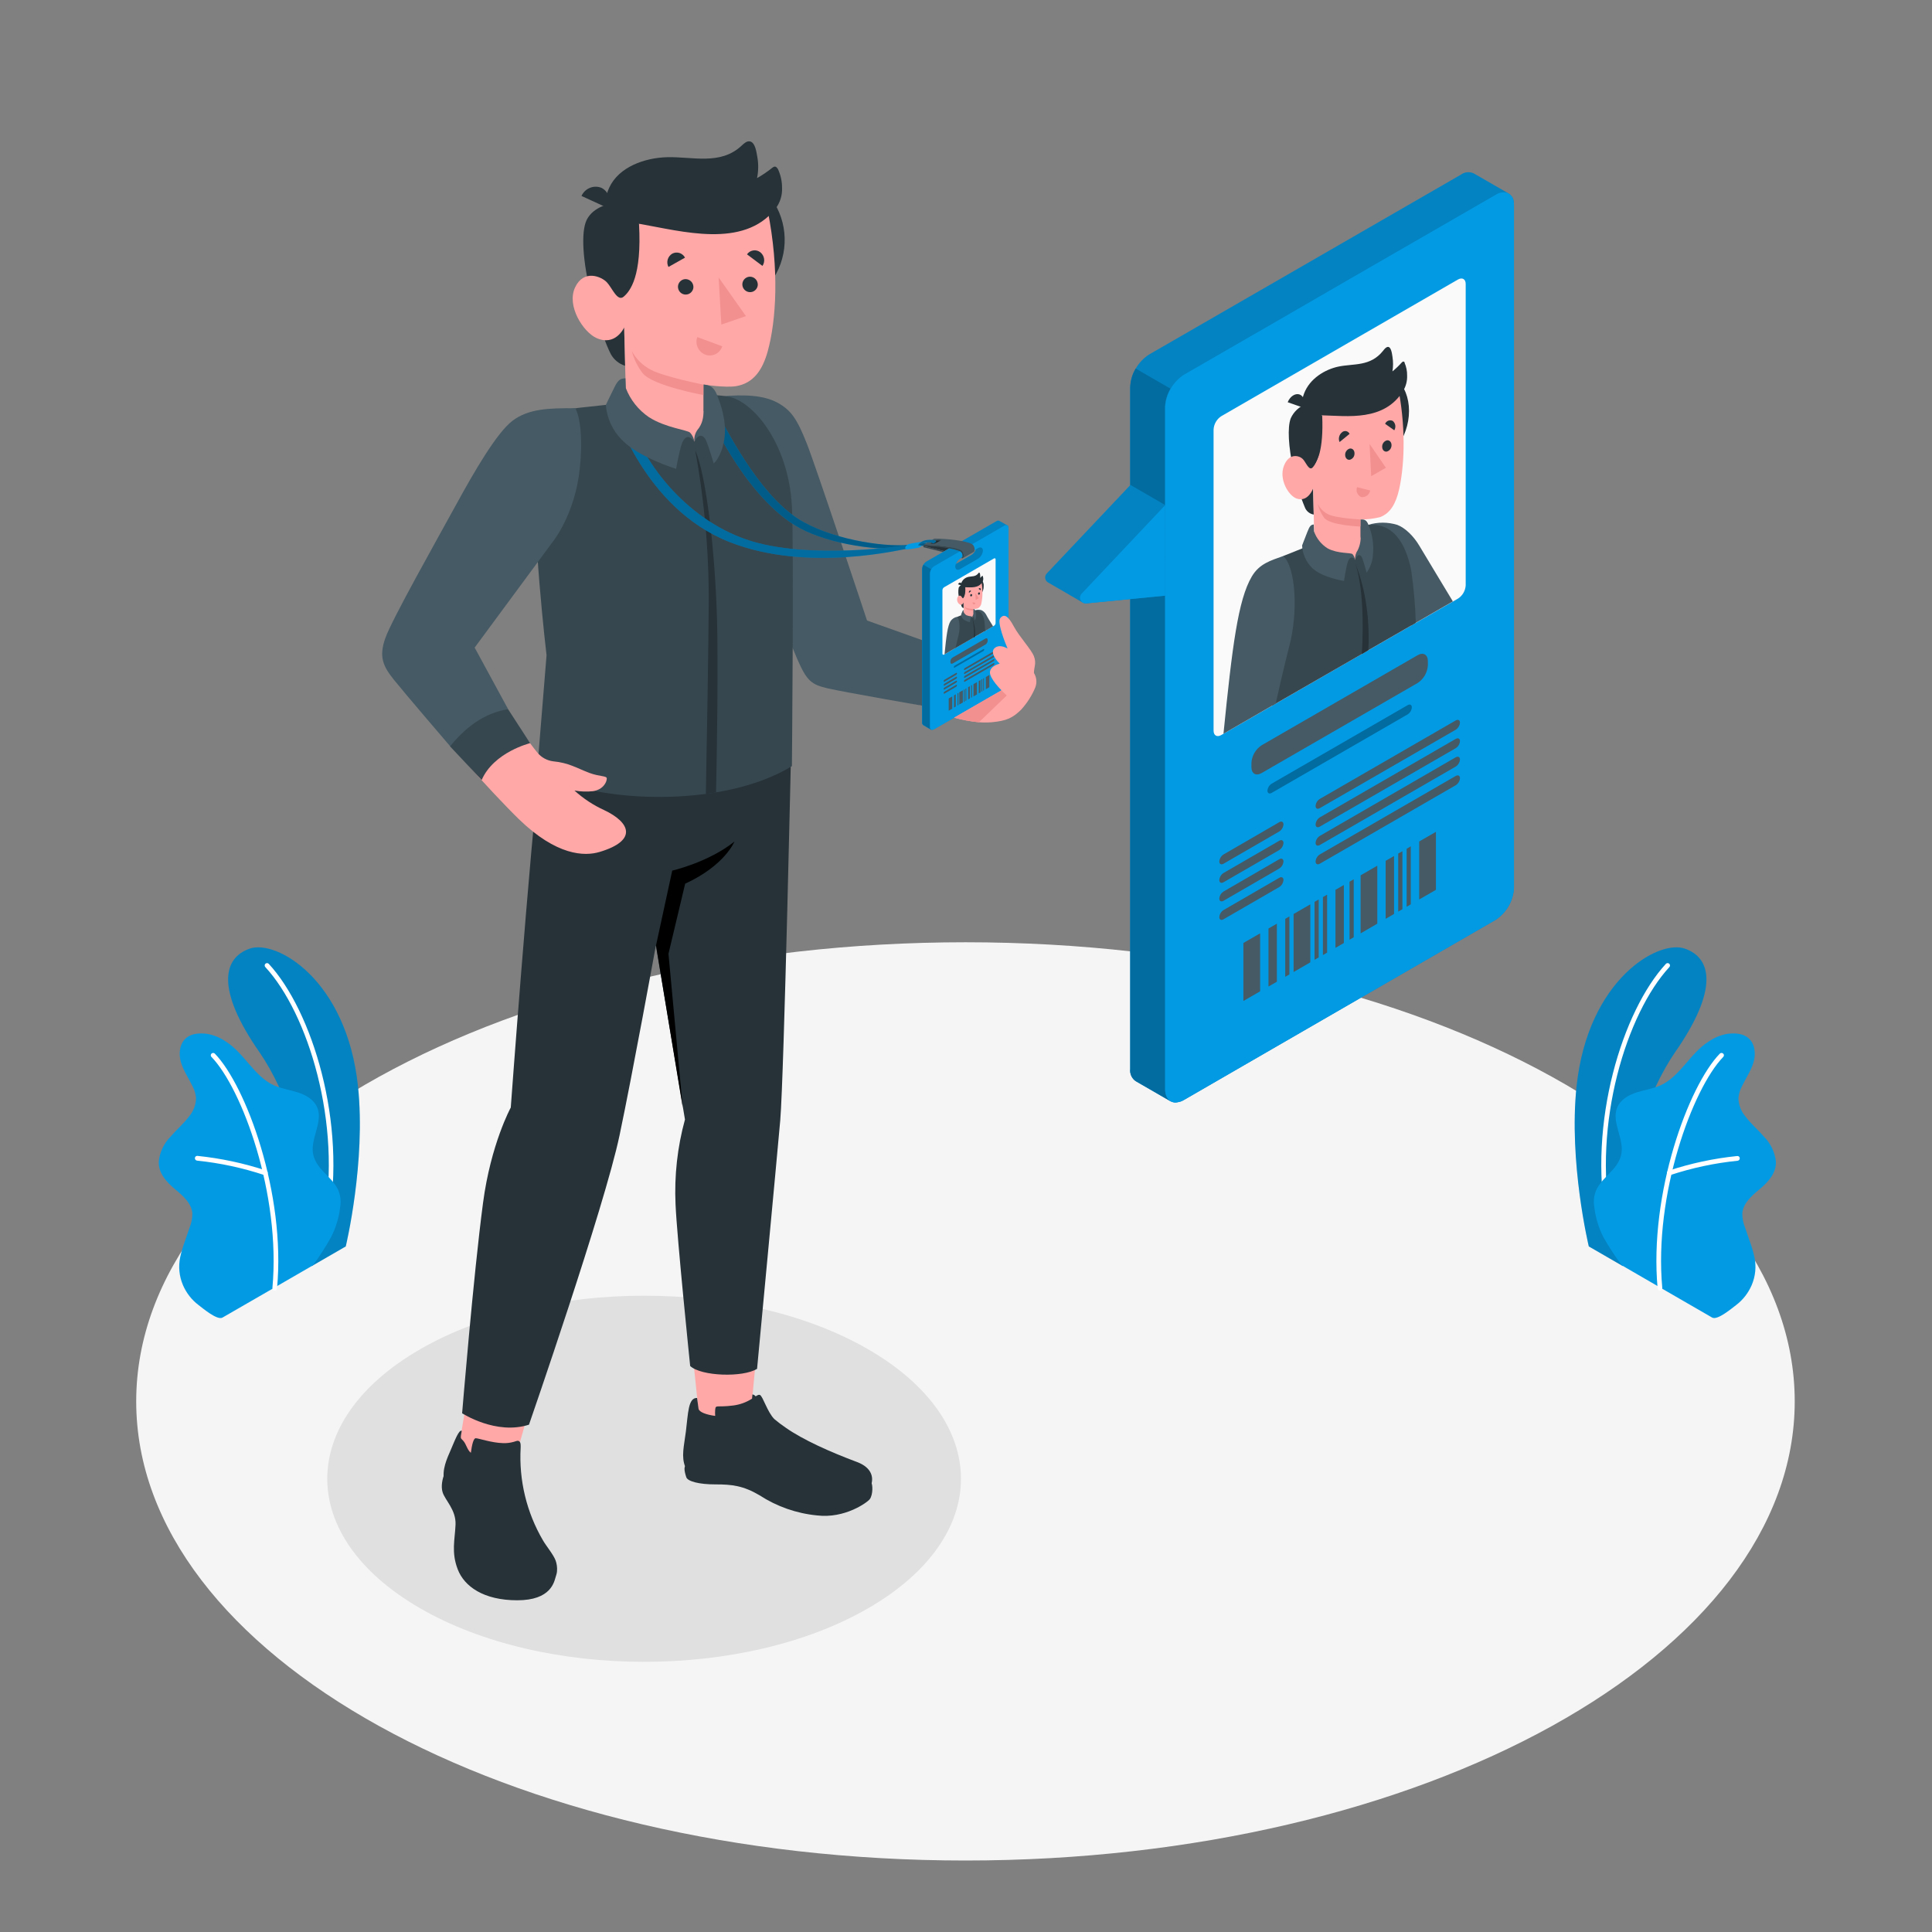 <svg width="56" height="56" viewBox="0 0 56 56" fill="none" xmlns="http://www.w3.org/2000/svg">
<rect x="0" y="0" width="56" height="56" fill="#808080" stroke="none"/>
<path d="M27.985 53.928C41.26 53.928 52.021 47.97 52.021 40.62C52.021 33.271 41.26 27.312 27.985 27.312C14.71 27.312 3.948 33.271 3.948 40.62C3.948 47.97 14.71 53.928 27.985 53.928Z" fill="#F5F5F5"/>
<path d="M12.174 39.111C8.59 41.183 8.59 44.542 12.174 46.615C15.758 48.688 21.582 48.687 25.166 46.615C28.75 44.543 28.75 41.185 25.166 39.111C21.582 37.037 15.762 37.04 12.174 39.111Z" fill="#E0E0E0"/>
<path d="M47.039 36.699L46.052 36.128C46.052 36.128 45.464 33.684 45.698 31.485C46.027 28.393 48.063 27.229 48.834 27.496C49.604 27.762 49.832 28.663 48.55 30.504C47.802 31.591 46.874 33.854 47.039 36.699Z" fill="#039AE4"/>
<g opacity="0.15">
<path d="M47.039 36.699L46.052 36.128C46.052 36.128 45.464 33.684 45.698 31.485C46.027 28.393 48.063 27.229 48.834 27.496C49.604 27.762 49.832 28.663 48.55 30.504C47.802 31.591 46.874 33.854 47.039 36.699Z" fill="black"/>
</g>
<path d="M46.634 35.505H46.643C46.652 35.503 46.66 35.499 46.668 35.495C46.675 35.49 46.682 35.483 46.687 35.476C46.692 35.469 46.696 35.46 46.698 35.452C46.7 35.443 46.7 35.434 46.698 35.425C46.156 32.572 47.153 29.368 48.386 28.033C48.399 28.02 48.406 28.003 48.406 27.984C48.406 27.966 48.399 27.948 48.386 27.936C48.373 27.923 48.355 27.916 48.337 27.916C48.319 27.916 48.302 27.923 48.288 27.936C47.033 29.294 46.017 32.551 46.567 35.44C46.568 35.457 46.575 35.474 46.587 35.486C46.6 35.498 46.617 35.505 46.634 35.505Z" fill="white"/>
<path d="M49.632 38.193C49.788 38.272 50.203 37.917 50.319 37.831C50.517 37.681 50.673 37.482 50.772 37.254C50.884 36.995 50.912 36.707 50.852 36.432C50.82 36.286 50.779 36.144 50.727 36.004L50.585 35.59C50.529 35.456 50.501 35.313 50.502 35.169C50.525 34.878 50.77 34.664 50.993 34.478C51.24 34.274 51.495 34.007 51.475 33.66C51.443 33.392 51.323 33.143 51.134 32.951C50.958 32.749 50.752 32.573 50.591 32.359C50.465 32.211 50.394 32.025 50.389 31.831C50.4 31.711 50.434 31.595 50.49 31.488C50.602 31.256 50.752 31.04 50.826 30.795C50.9 30.55 50.871 30.248 50.674 30.085C50.511 29.949 50.279 29.941 50.07 29.966C49.874 30 49.688 30.077 49.526 30.19C48.99 30.526 48.71 31.19 48.138 31.456C47.914 31.558 47.672 31.59 47.44 31.664C47.208 31.738 46.977 31.869 46.88 32.092C46.688 32.531 47.112 33.038 46.984 33.5C46.872 33.908 46.488 34.081 46.288 34.455C46.206 34.619 46.179 34.805 46.212 34.986C46.247 35.292 46.337 35.59 46.478 35.864C46.638 36.145 46.814 36.416 47.007 36.675C47.007 36.675 49.608 38.182 49.632 38.193Z" fill="#039AE4"/>
<path d="M48.119 37.407C48.128 37.407 48.137 37.404 48.145 37.4C48.153 37.396 48.16 37.39 48.166 37.383C48.172 37.377 48.176 37.369 48.179 37.36C48.181 37.351 48.182 37.342 48.182 37.333C47.932 34.621 49.061 31.555 49.948 30.636C49.954 30.63 49.959 30.622 49.963 30.614C49.967 30.605 49.968 30.597 49.968 30.588C49.968 30.579 49.967 30.57 49.963 30.561C49.959 30.553 49.954 30.546 49.948 30.54C49.935 30.527 49.917 30.52 49.899 30.52C49.881 30.52 49.864 30.527 49.85 30.54C48.943 31.471 47.794 34.593 48.047 37.343C48.048 37.361 48.057 37.378 48.07 37.39C48.084 37.402 48.101 37.408 48.119 37.407Z" fill="white"/>
<path d="M48.389 34.062C48.395 34.063 48.402 34.063 48.409 34.062C49.044 33.852 49.7 33.712 50.365 33.645C50.383 33.643 50.4 33.634 50.412 33.62C50.423 33.606 50.429 33.588 50.427 33.57C50.427 33.561 50.424 33.552 50.42 33.544C50.416 33.536 50.41 33.529 50.404 33.523C50.397 33.517 50.389 33.513 50.38 33.511C50.371 33.508 50.362 33.507 50.353 33.508C49.676 33.577 49.008 33.72 48.362 33.934C48.353 33.937 48.346 33.942 48.339 33.948C48.332 33.954 48.327 33.961 48.323 33.969C48.319 33.977 48.317 33.986 48.316 33.995C48.316 34.004 48.317 34.013 48.32 34.021C48.326 34.034 48.336 34.045 48.348 34.052C48.36 34.059 48.375 34.063 48.389 34.062Z" fill="white"/>
<path d="M9.034 36.699L10.022 36.128C10.022 36.128 10.61 33.684 10.376 31.485C10.047 28.393 8.011 27.229 7.24 27.496C6.47 27.762 6.242 28.663 7.524 30.504C8.275 31.591 9.204 33.854 9.034 36.699Z" fill="#039AE4"/>
<g opacity="0.15">
<path d="M9.034 36.699L10.022 36.128C10.022 36.128 10.61 33.684 10.376 31.485C10.047 28.393 8.011 27.229 7.24 27.496C6.47 27.762 6.242 28.663 7.524 30.504C8.275 31.591 9.204 33.854 9.034 36.699Z" fill="black"/>
</g>
<path d="M9.444 35.505H9.435C9.426 35.503 9.417 35.499 9.41 35.495C9.402 35.49 9.396 35.483 9.391 35.476C9.386 35.469 9.382 35.46 9.38 35.452C9.378 35.443 9.378 35.434 9.38 35.425C9.922 32.572 8.925 29.368 7.692 28.033C7.679 28.02 7.672 28.003 7.672 27.984C7.672 27.966 7.679 27.948 7.692 27.936C7.705 27.923 7.722 27.916 7.741 27.916C7.759 27.916 7.776 27.923 7.789 27.936C9.045 29.294 10.061 32.551 9.511 35.44C9.51 35.457 9.503 35.474 9.49 35.486C9.478 35.498 9.461 35.505 9.444 35.505Z" fill="white"/>
<path d="M6.445 38.193C6.289 38.272 5.874 37.917 5.759 37.831C5.56 37.681 5.404 37.482 5.305 37.254C5.193 36.995 5.165 36.707 5.225 36.432C5.257 36.286 5.298 36.144 5.35 36.004L5.492 35.59C5.548 35.456 5.576 35.313 5.575 35.169C5.552 34.878 5.307 34.664 5.084 34.478C4.837 34.274 4.583 34.007 4.602 33.66C4.632 33.393 4.75 33.144 4.938 32.951C5.113 32.749 5.32 32.573 5.481 32.359C5.606 32.211 5.677 32.025 5.682 31.831C5.672 31.711 5.638 31.595 5.582 31.488C5.47 31.256 5.32 31.04 5.246 30.795C5.172 30.55 5.201 30.248 5.398 30.085C5.56 29.949 5.792 29.941 6.002 29.966C6.197 30 6.383 30.077 6.546 30.19C7.081 30.526 7.361 31.19 7.934 31.456C8.158 31.558 8.4 31.59 8.631 31.664C8.863 31.738 9.095 31.869 9.191 32.092C9.384 32.531 8.96 33.038 9.087 33.5C9.199 33.908 9.583 34.081 9.784 34.455C9.865 34.619 9.892 34.805 9.86 34.986C9.825 35.292 9.735 35.59 9.593 35.864C9.436 36.145 9.262 36.416 9.072 36.676C9.072 36.676 6.469 38.182 6.445 38.193Z" fill="#039AE4"/>
<path d="M7.959 37.407C7.95 37.407 7.941 37.404 7.933 37.4C7.925 37.396 7.918 37.39 7.912 37.383C7.906 37.377 7.902 37.369 7.899 37.36C7.896 37.351 7.895 37.342 7.896 37.333C8.146 34.621 7.017 31.555 6.13 30.636C6.123 30.63 6.118 30.622 6.115 30.614C6.111 30.605 6.109 30.597 6.109 30.588C6.109 30.579 6.111 30.57 6.115 30.561C6.118 30.553 6.123 30.546 6.13 30.54C6.143 30.527 6.16 30.52 6.178 30.52C6.197 30.52 6.214 30.527 6.227 30.54C7.131 31.471 8.288 34.593 8.03 37.343C8.029 37.361 8.021 37.378 8.008 37.39C7.994 37.402 7.977 37.408 7.959 37.407Z" fill="white"/>
<path d="M7.688 34.062C7.681 34.064 7.675 34.064 7.668 34.062C7.033 33.851 6.377 33.71 5.711 33.641C5.693 33.639 5.677 33.63 5.665 33.616C5.654 33.602 5.648 33.584 5.65 33.566C5.65 33.557 5.653 33.548 5.657 33.54C5.661 33.532 5.666 33.525 5.673 33.519C5.68 33.514 5.688 33.509 5.697 33.507C5.706 33.504 5.715 33.503 5.724 33.504C6.401 33.574 7.069 33.716 7.715 33.93C7.723 33.933 7.731 33.938 7.738 33.944C7.745 33.95 7.75 33.957 7.754 33.965C7.758 33.973 7.76 33.982 7.76 33.991C7.761 34 7.759 34.009 7.756 34.017C7.751 34.031 7.742 34.043 7.73 34.051C7.717 34.059 7.703 34.063 7.688 34.062Z" fill="white"/>
<path d="M20.73 11.518C21.979 11.47 22.47 11.547 22.917 12.09C23.403 12.679 25.069 18.091 25.069 18.091L29.515 19.631L27.861 20.682C27.861 20.682 25.142 20.122 24.339 19.967C23.707 19.845 23.5 19.838 23.182 19.031C22.742 17.911 20.863 13.308 20.863 13.308L20.73 11.518Z" fill="#FFA8A7"/>
<path d="M20.881 11.49C21.589 11.428 22.136 11.455 22.537 11.673C22.938 11.892 23.107 12.159 23.38 12.842C23.652 13.524 25.131 17.986 25.131 17.986L27.302 18.759L26.854 20.477C26.854 20.477 24.494 20.066 24.007 19.956C23.52 19.846 23.387 19.74 23.111 19.107C22.834 18.474 21.226 14.448 21.226 14.448L20.881 11.49Z" fill="#455A64"/>
<path d="M16.113 45.675C16.067 45.859 15.969 46.385 14.993 46.385C14.018 46.385 13.459 45.985 13.268 45.489C13.076 44.992 13.186 44.626 13.204 44.194C13.222 43.762 12.9 43.486 12.829 43.253C12.724 42.909 13.011 42.435 13.011 42.435L16.113 45.675Z" fill="#263238"/>
<path d="M25.256 42.985C25.292 43.01 25.313 43.314 25.211 43.454C25.14 43.549 24.487 44.024 23.679 43.925C23.087 43.867 22.517 43.667 22.018 43.343C21.546 43.065 21.221 43.025 20.74 43.026C20.26 43.027 19.931 42.938 19.892 42.817C19.822 42.605 19.817 42.469 19.919 42.473L25.256 42.985Z" fill="#263238"/>
<path d="M13.336 41.727C13.336 42.616 15.038 42.778 14.996 42.063L15.589 39.985L13.664 39.781L13.336 41.727Z" fill="#FFA8A7"/>
<path d="M16.104 45.23C16.042 45.061 15.825 44.802 15.736 44.645C15.263 43.835 15.039 42.905 15.091 41.969C15.091 41.918 15.101 41.817 15.054 41.779C15.007 41.741 14.948 41.779 14.89 41.793C14.79 41.821 14.687 41.834 14.583 41.83C14.24 41.821 13.876 41.688 13.789 41.688C13.722 41.688 13.677 41.89 13.648 42.111C13.536 42.018 13.519 41.862 13.424 41.758C13.373 41.703 13.347 41.698 13.359 41.62C13.367 41.568 13.377 41.523 13.384 41.472C13.301 41.434 13.182 41.757 13.075 42.003C12.952 42.286 12.803 42.604 12.878 42.92C12.929 43.093 12.998 43.261 13.085 43.419C13.233 43.695 13.312 44.003 13.316 44.316C13.316 44.451 13.281 44.587 13.282 44.722C13.282 44.952 13.348 45.176 13.473 45.369C13.597 45.562 13.774 45.715 13.983 45.81C14.543 46.072 15.422 46.163 15.992 45.826C16.187 45.709 16.167 45.4 16.104 45.23Z" fill="#263238"/>
<path d="M20.259 41.003C20.741 41.348 21.185 41.391 21.75 41.107L22.035 38.08H19.953L20.259 41.003Z" fill="#FFA8A7"/>
<path d="M15.701 21.574C15.316 25.101 14.805 32.102 14.805 32.102C14.805 32.102 14.225 33.166 14.001 34.867C13.722 36.968 13.395 40.964 13.395 40.964C13.395 40.964 14.378 41.604 15.333 41.295C15.333 41.295 17.52 34.986 17.956 32.917C18.337 31.112 19.011 27.404 19.011 27.404L19.854 32.45C19.634 33.25 19.543 34.08 19.581 34.908C19.622 35.88 20.005 39.594 20.005 39.594C20.322 39.894 21.538 39.931 21.944 39.676C21.944 39.676 22.527 33.49 22.616 32.47C22.727 31.126 22.936 21.494 22.936 21.494L15.701 21.574Z" fill="#263238"/>
<path d="M19.015 27.404L19.485 25.235C19.485 25.235 20.537 24.995 21.288 24.393C21.288 24.393 21.013 25.085 19.86 25.614L19.376 27.646L19.79 32.105L19.015 27.404Z" fill="black"/>
<path d="M24.843 42.378C24.046 42.08 23.275 41.732 22.781 41.387C22.664 41.308 22.552 41.223 22.445 41.133C22.242 40.929 22.118 40.485 22.03 40.435C22.001 40.418 21.961 40.435 21.903 40.474C21.88 40.444 21.847 40.424 21.81 40.418L21.798 40.541C21.633 40.647 21.447 40.714 21.253 40.739C20.765 40.802 20.746 40.704 20.73 40.863C20.725 40.922 20.725 40.981 20.73 41.041C20.47 41.007 20.263 40.929 20.248 40.834L20.205 40.521C19.946 40.508 19.946 40.969 19.881 41.491C19.828 41.913 19.739 42.221 19.865 42.525C20.268 42.851 20.953 42.742 21.347 42.792C21.907 42.863 22.179 43.264 22.96 43.501C24.219 43.886 24.985 43.36 25.21 43.135C25.36 42.854 25.277 42.54 24.843 42.378Z" fill="#263238"/>
<path d="M18.697 11.593C17.712 11.743 16.929 11.782 16.241 11.894C15.714 11.979 15.555 12.881 15.52 13.462C15.408 15.358 15.842 18.993 15.842 18.993L15.578 22.233C16.461 23.178 20.696 23.592 22.954 22.206C22.954 22.206 23.014 15.762 22.954 14.675C22.848 12.762 21.742 11.539 21.036 11.487C21.036 11.489 20.391 11.335 18.697 11.593Z" fill="#37474F"/>
<path d="M20.459 23.013C20.559 23.001 20.658 22.985 20.755 22.97C20.785 21.693 20.818 19.183 20.784 17.972C20.726 15.914 20.458 13.726 20.151 13.051C20.437 14.615 20.567 16.203 20.54 17.793C20.525 19.443 20.483 21.822 20.459 23.013Z" fill="#263238"/>
<path d="M11.408 18.171C13.76 13.691 14.337 12.715 15.026 12.221C15.404 11.95 16.34 11.873 16.34 11.873C16.729 12.293 17.002 13.83 16.165 15.197C16.165 15.197 14.188 17.885 13.648 18.781C14.215 19.852 15.056 21.177 15.577 21.816C15.691 21.954 15.854 22.044 16.032 22.067C16.488 22.111 16.697 22.255 17.083 22.403C17.384 22.515 17.591 22.483 17.588 22.565C17.588 22.67 17.486 22.885 17.19 22.933C17.01 22.952 16.829 22.946 16.651 22.914C16.907 23.146 17.197 23.338 17.511 23.481C18.263 23.836 18.492 24.359 17.384 24.693C16.942 24.827 16.132 24.805 15.038 23.742C14.667 23.382 13.972 22.64 13.606 22.218C12.647 21.115 11.854 20.136 11.344 19.471C11.027 19.051 11.193 18.581 11.408 18.171Z" fill="#FFA8A7"/>
<path d="M14.728 20.558L15.366 21.541C15.366 21.541 14.314 21.798 13.961 22.609L13.044 21.633C13.044 21.633 13.102 21.239 13.695 20.849C14.287 20.458 14.728 20.558 14.728 20.558Z" fill="#37474F"/>
<path d="M16.679 11.833C15.902 11.826 15.316 11.849 14.857 12.195C14.398 12.541 13.737 13.683 13.214 14.641C12.691 15.598 11.359 17.954 11.168 18.499C10.976 19.045 11.105 19.313 11.424 19.711C11.743 20.109 13.049 21.631 13.049 21.631C13.458 21.122 14.011 20.666 14.729 20.557L13.758 18.771L16.033 15.689C16.033 15.689 16.666 14.905 16.805 13.588C16.944 12.271 16.679 11.833 16.679 11.833Z" fill="#455A64"/>
<path d="M17.744 5.893C17.744 5.893 17.204 5.968 17.005 6.375C16.833 6.729 16.893 7.584 17.125 8.516C17.357 9.447 17.573 10.009 17.706 10.266C17.795 10.427 17.943 10.548 18.119 10.602L18.092 9.497L18.052 8.726C18.052 8.726 18.547 8.054 18.6 7.494C18.67 6.782 18.521 6.486 18.521 6.486L17.744 5.893Z" fill="#263238"/>
<path d="M17.617 6.029L16.855 5.68C16.902 5.574 16.988 5.49 17.096 5.446C17.204 5.401 17.324 5.401 17.432 5.444C17.483 5.47 17.529 5.505 17.566 5.549C17.603 5.592 17.631 5.643 17.648 5.697C17.665 5.752 17.671 5.809 17.666 5.866C17.661 5.923 17.644 5.978 17.617 6.029Z" fill="#263238"/>
<path d="M18.616 6.962C18.618 7.37 18.74 7.768 18.968 8.107C19.196 8.446 19.519 8.709 19.897 8.864C20.274 9.019 20.689 9.059 21.09 8.978C21.49 8.897 21.857 8.699 22.145 8.41C22.432 8.12 22.628 7.752 22.706 7.351C22.785 6.95 22.742 6.535 22.585 6.159C22.427 5.782 22.162 5.46 21.822 5.235C21.481 5.009 21.082 4.889 20.674 4.891C20.403 4.892 20.134 4.946 19.884 5.05C19.634 5.155 19.407 5.308 19.216 5.5C19.025 5.692 18.874 5.92 18.771 6.171C18.668 6.422 18.615 6.69 18.616 6.962Z" fill="#263238"/>
<path d="M18.08 8.597C17.895 8.759 17.744 8.342 17.588 8.18C17.431 8.017 16.921 7.795 16.669 8.331C16.417 8.866 16.902 9.618 17.283 9.795C17.843 10.053 18.092 9.491 18.092 9.491L18.151 11.816C18.688 12.629 19.943 12.319 20.127 12.802C20.239 12.373 20.799 12.372 20.398 11.906V11.149C20.398 11.149 21.023 11.242 21.328 11.194C21.835 11.113 22.1 10.731 22.252 10.185C22.497 9.302 22.595 7.818 22.252 6.103C21.683 5.663 19.713 5.736 18.522 6.492C18.608 8.009 18.266 8.437 18.08 8.597Z" fill="#FFA8A7"/>
<path d="M22.534 4.885C22.528 4.87 22.518 4.857 22.505 4.847C22.492 4.837 22.477 4.83 22.46 4.828C22.435 4.831 22.411 4.841 22.391 4.858C22.251 4.972 22.101 5.074 21.943 5.163C21.985 4.96 21.988 4.751 21.951 4.547C21.928 4.421 21.894 4.131 21.739 4.099C21.646 4.08 21.567 4.157 21.497 4.221C20.877 4.802 20.067 4.533 19.32 4.557C18.695 4.577 17.941 4.831 17.659 5.439C17.529 5.717 17.507 6.009 17.762 6.202C17.991 6.355 18.252 6.453 18.525 6.486C19.769 6.703 21.549 7.216 22.474 6.054C22.609 5.881 22.678 5.665 22.668 5.446C22.669 5.252 22.626 5.061 22.542 4.886L22.534 4.885Z" fill="#263238"/>
<path d="M20.393 11.15C20.393 11.15 19.259 10.926 18.862 10.716C18.629 10.595 18.438 10.407 18.314 10.176C18.374 10.407 18.48 10.624 18.626 10.814C18.917 11.184 20.394 11.451 20.394 11.451L20.393 11.15Z" fill="#F28F8F"/>
<path d="M20.099 8.326C20.097 8.37 20.081 8.412 20.055 8.447C20.029 8.482 19.994 8.509 19.953 8.524C19.912 8.539 19.867 8.542 19.824 8.532C19.782 8.522 19.743 8.5 19.713 8.468C19.683 8.436 19.663 8.396 19.655 8.353C19.647 8.31 19.652 8.266 19.669 8.226C19.687 8.185 19.715 8.151 19.752 8.127C19.788 8.103 19.831 8.09 19.875 8.09C19.905 8.091 19.935 8.097 19.963 8.11C19.99 8.122 20.015 8.139 20.036 8.161C20.057 8.183 20.073 8.209 20.084 8.238C20.095 8.266 20.1 8.296 20.099 8.326Z" fill="#263238"/>
<path d="M19.855 7.468L19.376 7.738C19.341 7.672 19.333 7.594 19.354 7.522C19.375 7.45 19.423 7.388 19.488 7.351C19.52 7.334 19.555 7.324 19.59 7.321C19.626 7.318 19.662 7.322 19.696 7.333C19.73 7.344 19.762 7.362 19.789 7.385C19.817 7.408 19.839 7.436 19.855 7.468Z" fill="#263238"/>
<path d="M20.211 9.77L20.935 10.038C20.92 10.087 20.894 10.132 20.861 10.171C20.828 10.21 20.787 10.241 20.741 10.264C20.695 10.286 20.645 10.299 20.594 10.302C20.543 10.305 20.492 10.298 20.444 10.28C20.346 10.242 20.267 10.167 20.224 10.072C20.18 9.977 20.176 9.868 20.211 9.77Z" fill="#F28F8F"/>
<path d="M22.1 7.708L21.652 7.372C21.673 7.342 21.7 7.317 21.73 7.297C21.761 7.278 21.796 7.265 21.832 7.259C21.868 7.253 21.905 7.255 21.94 7.264C21.976 7.273 22.009 7.289 22.038 7.312C22.096 7.358 22.135 7.424 22.147 7.498C22.159 7.571 22.142 7.646 22.1 7.708Z" fill="#263238"/>
<path d="M21.965 8.255C21.963 8.298 21.948 8.341 21.922 8.376C21.896 8.411 21.861 8.438 21.82 8.454C21.779 8.469 21.734 8.472 21.691 8.462C21.648 8.452 21.61 8.43 21.579 8.398C21.549 8.366 21.529 8.326 21.521 8.283C21.513 8.24 21.518 8.196 21.536 8.155C21.553 8.115 21.581 8.081 21.618 8.057C21.655 8.032 21.698 8.02 21.741 8.02C21.802 8.021 21.86 8.047 21.902 8.091C21.944 8.135 21.966 8.194 21.965 8.255Z" fill="#263238"/>
<path d="M20.83 8.043L20.909 9.407L21.621 9.162L20.83 8.043Z" fill="#F28F8F"/>
<path d="M26.359 15.792C25.551 15.869 24.017 15.604 23.131 15.036C21.969 14.292 21.036 12.415 20.68 11.751C20.68 11.751 20.383 11.733 20.456 11.841C20.529 11.948 21.491 14.248 23.032 15.221C23.816 15.715 25.263 15.975 26.325 15.901L26.359 15.792Z" fill="#039AE4"/>
<path opacity="0.4" d="M26.359 15.792C25.551 15.869 24.017 15.604 23.131 15.036C21.969 14.292 21.036 12.415 20.68 11.751C20.68 11.751 20.383 11.733 20.456 11.841C20.529 11.948 21.491 14.248 23.032 15.221C23.816 15.715 25.263 15.975 26.325 15.901L26.359 15.792Z" fill="black"/>
<path d="M26.36 15.792C26.36 15.792 23.448 16.268 21.621 15.634C19.896 15.033 18.549 13.4 18.149 11.816L17.809 11.872C17.809 11.872 18.653 14.725 21.137 15.707C23.431 16.616 26.177 15.911 26.359 15.893L26.36 15.792Z" fill="#039AE4"/>
<path opacity="0.3" d="M26.36 15.792C26.36 15.792 23.448 16.268 21.621 15.634C19.896 15.033 18.549 13.4 18.149 11.816L17.809 11.872C17.809 11.872 18.653 14.725 21.137 15.707C23.431 16.616 26.177 15.911 26.359 15.893L26.36 15.792Z" fill="black"/>
<path d="M26.656 15.712C26.656 15.712 26.441 15.744 26.355 15.766C26.235 15.796 26.186 15.937 26.309 15.925C26.432 15.912 26.507 15.896 26.617 15.878C26.727 15.86 26.826 15.685 26.656 15.712Z" fill="#039AE4"/>
<path d="M26.608 15.804C26.608 15.804 26.867 15.834 26.868 15.832C26.869 15.83 26.938 15.745 26.938 15.745L26.714 15.732L26.608 15.804Z" fill="#039AE4"/>
<path opacity="0.4" d="M26.608 15.804C26.608 15.804 26.867 15.834 26.868 15.832C26.869 15.83 26.938 15.745 26.938 15.745L26.714 15.732L26.608 15.804Z" fill="black"/>
<path d="M26.769 15.826L27.372 15.975L27.52 15.89C27.275 15.827 27.021 15.805 26.769 15.826Z" fill="#263238"/>
<path d="M26.766 15.826V15.861L27.328 16L27.369 15.975L26.766 15.826Z" fill="#37474F"/>
<path d="M29.223 15.274C29.223 15.274 29.223 15.262 29.223 15.258C29.223 15.253 29.223 15.258 29.223 15.252C29.219 15.247 29.216 15.242 29.211 15.238C29.207 15.232 29.203 15.228 29.197 15.225H29.191L28.967 15.098C28.953 15.091 28.938 15.089 28.923 15.09C28.908 15.092 28.894 15.098 28.882 15.107L26.848 16.279C26.813 16.303 26.784 16.334 26.762 16.371C26.741 16.407 26.729 16.449 26.727 16.491V20.943C26.725 20.958 26.728 20.973 26.734 20.987C26.74 21.001 26.75 21.013 26.763 21.021L26.987 21.152H26.999C27.008 21.155 27.017 21.155 27.026 21.152C27.041 21.15 27.055 21.145 27.068 21.138L29.102 19.964C29.137 19.941 29.166 19.91 29.187 19.874C29.208 19.837 29.22 19.797 29.223 19.755V15.304C29.224 15.294 29.224 15.284 29.223 15.274ZM28.16 16.088L27.703 16.351C27.724 16.282 27.77 16.223 27.831 16.184L28.288 15.921C28.267 15.99 28.221 16.049 28.16 16.088Z" fill="#039AE4"/>
<path opacity="0.15" d="M29.223 15.274C29.223 15.274 29.223 15.262 29.223 15.258C29.223 15.253 29.223 15.258 29.223 15.252C29.219 15.247 29.216 15.242 29.211 15.238C29.207 15.232 29.203 15.228 29.197 15.225H29.191L28.967 15.098C28.953 15.091 28.938 15.089 28.923 15.09C28.908 15.092 28.894 15.098 28.882 15.107L26.848 16.279C26.813 16.303 26.784 16.334 26.762 16.371C26.741 16.407 26.729 16.449 26.727 16.491V20.943C26.725 20.958 26.728 20.973 26.734 20.987C26.74 21.001 26.75 21.013 26.763 21.021L26.987 21.152H26.999C27.008 21.155 27.017 21.155 27.026 21.152C27.041 21.15 27.055 21.145 27.068 21.138L29.102 19.964C29.137 19.941 29.166 19.91 29.187 19.874C29.208 19.837 29.22 19.797 29.223 19.755V15.304C29.224 15.294 29.224 15.284 29.223 15.274ZM28.16 16.088L27.703 16.351C27.724 16.282 27.77 16.223 27.831 16.184L28.288 15.921C28.267 15.99 28.221 16.049 28.16 16.088Z" fill="black"/>
<path d="M26.992 21.15L26.768 21.019C26.755 21.011 26.745 20.999 26.739 20.985C26.733 20.971 26.73 20.956 26.732 20.941V16.489C26.733 16.447 26.746 16.405 26.768 16.369L26.992 16.5C26.97 16.536 26.957 16.578 26.956 16.62V21.07C26.954 21.085 26.956 21.101 26.962 21.115C26.968 21.13 26.979 21.142 26.992 21.15Z" fill="#039AE4"/>
<path opacity="0.3" d="M26.992 21.15L26.768 21.019C26.755 21.011 26.745 20.999 26.739 20.985C26.733 20.971 26.73 20.956 26.732 20.941V16.489C26.733 16.447 26.746 16.405 26.768 16.369L26.992 16.5C26.97 16.536 26.957 16.578 26.956 16.62V21.07C26.954 21.085 26.956 21.101 26.962 21.115C26.968 21.13 26.979 21.142 26.992 21.15Z" fill="black"/>
<path d="M29.222 15.273C29.222 15.273 29.222 15.262 29.222 15.258C29.222 15.253 29.222 15.258 29.222 15.252C29.219 15.247 29.215 15.242 29.211 15.237C29.207 15.232 29.202 15.228 29.197 15.225H29.191C29.178 15.221 29.164 15.22 29.15 15.222C29.136 15.224 29.123 15.229 29.111 15.237L28.166 15.783L27.65 16.081L27.078 16.411C27.043 16.434 27.013 16.466 26.992 16.502C26.971 16.539 26.959 16.58 26.957 16.622V21.071C26.955 21.087 26.957 21.104 26.965 21.118C26.972 21.132 26.983 21.144 26.997 21.152H27.009C27.018 21.154 27.027 21.154 27.036 21.152C27.051 21.15 27.065 21.145 27.078 21.137L29.111 19.964C29.147 19.941 29.176 19.91 29.197 19.874C29.218 19.837 29.23 19.796 29.233 19.754V15.303C29.23 15.293 29.227 15.283 29.222 15.273ZM27.831 16.186L28.288 15.923C28.266 15.991 28.221 16.049 28.16 16.087L27.703 16.351C27.725 16.282 27.77 16.224 27.831 16.186Z" fill="#039AE4"/>
<path opacity="0.2" d="M28.49 15.96C28.487 16.008 28.472 16.054 28.447 16.095C28.423 16.136 28.389 16.171 28.348 16.196L27.831 16.495C27.752 16.54 27.689 16.509 27.689 16.423C27.689 16.399 27.693 16.375 27.702 16.353L28.159 16.087C28.22 16.049 28.265 15.991 28.288 15.923L28.348 15.888C28.427 15.842 28.49 15.875 28.49 15.96Z" fill="black"/>
<path d="M27.364 17.023L28.811 16.187C28.837 16.173 28.858 16.187 28.858 16.214V18.057C28.858 18.073 28.853 18.089 28.845 18.103C28.837 18.117 28.825 18.13 28.811 18.138L27.364 18.973C27.339 18.987 27.317 18.973 27.317 18.945V17.104C27.319 17.087 27.323 17.072 27.331 17.058C27.34 17.044 27.351 17.032 27.364 17.023Z" fill="#FAFAFA"/>
<path d="M28.785 18.155L28.561 18.286L28.534 18.303C28.443 18.176 28.362 18.06 28.362 18.06C28.338 17.991 28.318 17.922 28.301 17.851C28.287 17.797 28.277 17.742 28.27 17.687C28.329 17.669 28.39 17.669 28.449 17.687C28.506 17.715 28.553 17.759 28.584 17.816C28.613 17.877 28.711 18.037 28.785 18.155Z" fill="#455A64"/>
<path d="M28.554 18.285L28.527 18.302L28.264 18.453L28.224 18.479L27.698 18.782L27.677 18.795V18.704L27.703 18.284C27.703 18.202 27.745 17.88 27.745 17.88L27.864 17.833L27.937 17.804L27.96 17.795H27.969L28.168 17.715L28.206 17.704C28.211 17.703 28.215 17.703 28.219 17.704C28.234 17.7 28.25 17.697 28.266 17.696C28.414 17.685 28.49 17.796 28.529 17.974C28.543 18.077 28.551 18.181 28.554 18.285Z" fill="#37474F"/>
<path d="M28.263 18.454L28.224 18.48C28.242 18.292 28.229 18.103 28.184 17.92C28.247 18.09 28.275 18.273 28.263 18.454Z" fill="#263238"/>
<path d="M27.789 18.393C27.789 18.393 27.74 18.586 27.697 18.782L27.676 18.794L27.378 18.965C27.431 18.431 27.466 18.147 27.552 18.003C27.597 17.939 27.665 17.894 27.742 17.879C27.809 17.929 27.837 18.169 27.789 18.393Z" fill="#455A64"/>
<path d="M27.881 16.949C27.84 16.965 27.807 16.995 27.788 17.035C27.77 17.138 27.775 17.244 27.804 17.345C27.82 17.427 27.845 17.509 27.877 17.587C27.882 17.596 27.89 17.605 27.899 17.612C27.908 17.618 27.918 17.623 27.93 17.625V17.464L27.924 17.352C27.958 17.294 27.982 17.229 27.993 17.162C28.002 17.114 27.998 17.064 27.983 17.017L27.881 16.949Z" fill="#263238"/>
<path d="M27.866 16.97L27.77 16.936C27.784 16.9 27.817 16.879 27.842 16.889C27.868 16.899 27.879 16.934 27.866 16.97Z" fill="#263238"/>
<path d="M27.993 17.085C27.989 17.12 27.993 17.155 28.004 17.188C28.016 17.221 28.035 17.251 28.06 17.276C28.085 17.3 28.116 17.319 28.149 17.33C28.182 17.341 28.218 17.344 28.253 17.339C28.329 17.319 28.395 17.273 28.443 17.21C28.49 17.147 28.514 17.07 28.512 16.992C28.516 16.957 28.512 16.922 28.5 16.889C28.489 16.855 28.469 16.826 28.444 16.801C28.419 16.777 28.389 16.758 28.355 16.747C28.322 16.737 28.286 16.734 28.252 16.739C28.176 16.759 28.109 16.804 28.062 16.867C28.015 16.93 27.991 17.006 27.993 17.085Z" fill="#263238"/>
<path d="M27.924 17.333C27.9 17.361 27.881 17.304 27.862 17.284C27.843 17.264 27.778 17.242 27.75 17.326C27.738 17.363 27.74 17.403 27.754 17.44C27.768 17.476 27.794 17.506 27.828 17.526C27.897 17.55 27.93 17.463 27.93 17.463L27.936 17.825C28.005 17.937 28.16 17.825 28.185 17.901C28.185 17.842 28.27 17.821 28.22 17.763V17.651C28.259 17.652 28.299 17.647 28.337 17.637C28.369 17.621 28.395 17.597 28.415 17.568C28.434 17.539 28.446 17.505 28.449 17.47C28.487 17.273 28.487 17.071 28.449 16.875C28.379 16.823 28.13 16.875 27.98 17.015C27.991 17.237 27.947 17.306 27.924 17.333Z" fill="#FFA8A7"/>
<path d="M28.485 16.696C28.485 16.696 28.485 16.688 28.476 16.689C28.467 16.69 28.47 16.689 28.467 16.695C28.45 16.715 28.43 16.733 28.41 16.75C28.415 16.72 28.415 16.689 28.41 16.659C28.41 16.642 28.403 16.601 28.383 16.6C28.363 16.599 28.362 16.612 28.353 16.623C28.274 16.721 28.172 16.699 28.078 16.72C28.033 16.728 27.99 16.748 27.953 16.776C27.917 16.805 27.888 16.843 27.869 16.885C27.853 16.929 27.85 16.971 27.882 16.997C27.912 17.014 27.945 17.023 27.979 17.022C28.136 17.022 28.361 17.06 28.476 16.871C28.493 16.843 28.501 16.811 28.501 16.778C28.501 16.751 28.495 16.725 28.485 16.701V16.696Z" fill="#263238"/>
<path d="M28.215 17.654C28.15 17.651 28.085 17.641 28.023 17.625C27.992 17.611 27.968 17.588 27.953 17.559C27.961 17.589 27.974 17.618 27.993 17.644C28.029 17.692 28.217 17.698 28.217 17.698L28.215 17.654Z" fill="#F28F8F"/>
<path d="M28.178 17.248C28.179 17.257 28.176 17.265 28.171 17.273C28.166 17.28 28.159 17.285 28.15 17.287C28.135 17.287 28.121 17.277 28.121 17.258C28.121 17.249 28.123 17.24 28.129 17.233C28.134 17.226 28.142 17.221 28.15 17.219C28.166 17.218 28.178 17.231 28.178 17.248Z" fill="#263238"/>
<path d="M28.148 17.134L28.087 17.184C28.083 17.174 28.082 17.163 28.084 17.152C28.087 17.142 28.093 17.132 28.101 17.125C28.105 17.122 28.109 17.12 28.113 17.118C28.118 17.117 28.123 17.117 28.127 17.118C28.132 17.119 28.136 17.121 28.14 17.123C28.144 17.126 28.146 17.13 28.148 17.134Z" fill="#263238"/>
<path d="M28.195 17.457L28.274 17.477C28.272 17.489 28.265 17.5 28.256 17.508C28.245 17.515 28.233 17.519 28.221 17.517C28.215 17.515 28.21 17.512 28.205 17.508C28.201 17.503 28.198 17.498 28.195 17.493C28.193 17.487 28.191 17.481 28.191 17.475C28.191 17.469 28.193 17.463 28.195 17.457Z" fill="#F28F8F"/>
<path d="M28.421 17.108L28.365 17.069C28.367 17.064 28.37 17.06 28.373 17.057C28.377 17.053 28.381 17.051 28.386 17.049C28.39 17.047 28.395 17.047 28.4 17.047C28.405 17.047 28.41 17.049 28.415 17.051C28.422 17.059 28.427 17.068 28.428 17.079C28.429 17.089 28.427 17.099 28.421 17.108Z" fill="#263238"/>
<path d="M28.405 17.199C28.405 17.208 28.403 17.217 28.398 17.224C28.393 17.231 28.385 17.236 28.377 17.238C28.361 17.238 28.348 17.228 28.348 17.209C28.347 17.201 28.35 17.192 28.355 17.185C28.361 17.178 28.368 17.172 28.377 17.17C28.392 17.168 28.405 17.18 28.405 17.199Z" fill="#263238"/>
<path d="M28.27 17.193L28.281 17.39L28.371 17.339L28.27 17.193Z" fill="#F28F8F"/>
<path d="M27.931 17.686C27.912 17.686 27.905 17.695 27.891 17.732L27.859 17.812C27.862 17.864 27.884 17.913 27.921 17.95C27.977 17.992 28.043 18.02 28.113 18.032C28.113 18.032 28.124 17.958 28.131 17.926C28.151 17.858 28.179 17.904 28.179 17.904C28.177 17.891 28.172 17.878 28.164 17.868C28.113 17.863 28.062 17.852 28.014 17.834C27.974 17.81 27.944 17.773 27.928 17.729L27.931 17.686Z" fill="#455A64"/>
<path d="M28.182 17.902C28.18 17.88 28.186 17.859 28.199 17.841C28.212 17.813 28.218 17.783 28.215 17.752C28.215 17.721 28.215 17.654 28.215 17.654C28.237 17.654 28.252 17.654 28.265 17.689C28.288 17.747 28.298 17.81 28.292 17.873C28.289 17.913 28.276 17.952 28.252 17.985C28.252 17.985 28.237 17.924 28.227 17.897C28.217 17.87 28.198 17.861 28.182 17.902Z" fill="#455A64"/>
<path d="M27.611 19.059L28.565 18.508C28.599 18.488 28.628 18.508 28.628 18.545V18.57C28.627 18.592 28.621 18.614 28.61 18.633C28.599 18.653 28.584 18.669 28.565 18.682L27.611 19.233C27.576 19.253 27.548 19.233 27.548 19.196V19.171C27.548 19.149 27.554 19.127 27.565 19.107C27.576 19.088 27.592 19.071 27.611 19.059Z" fill="#455A64"/>
<path d="M27.377 19.702L27.713 19.505C27.728 19.497 27.739 19.505 27.739 19.518C27.738 19.527 27.736 19.536 27.731 19.543C27.727 19.551 27.721 19.557 27.713 19.562L27.377 19.759C27.363 19.767 27.352 19.759 27.352 19.746C27.352 19.737 27.355 19.729 27.359 19.721C27.364 19.713 27.37 19.707 27.377 19.702Z" fill="#455A64"/>
<path d="M27.967 19.363L28.798 18.882C28.813 18.874 28.824 18.882 28.824 18.895C28.823 18.904 28.821 18.913 28.816 18.921C28.812 18.928 28.806 18.934 28.798 18.939L27.967 19.419C27.953 19.427 27.941 19.419 27.941 19.405C27.942 19.396 27.944 19.388 27.949 19.381C27.953 19.373 27.96 19.367 27.967 19.363Z" fill="#455A64"/>
<path d="M27.377 19.816L27.713 19.618C27.728 19.61 27.739 19.618 27.739 19.632C27.739 19.641 27.736 19.649 27.732 19.657C27.727 19.664 27.721 19.671 27.713 19.675L27.377 19.873C27.363 19.88 27.352 19.873 27.352 19.859C27.352 19.85 27.355 19.842 27.359 19.834C27.364 19.827 27.37 19.82 27.377 19.816Z" fill="#455A64"/>
<path d="M27.967 19.477L28.798 18.998C28.813 18.989 28.824 18.998 28.824 19.01C28.823 19.019 28.821 19.027 28.816 19.035C28.812 19.043 28.806 19.049 28.798 19.054L27.967 19.533C27.953 19.542 27.941 19.533 27.941 19.521C27.942 19.512 27.945 19.503 27.949 19.496C27.953 19.488 27.96 19.482 27.967 19.477Z" fill="#455A64"/>
<path d="M27.377 19.928L27.713 19.732C27.728 19.723 27.739 19.732 27.739 19.744C27.739 19.753 27.736 19.762 27.732 19.77C27.727 19.777 27.721 19.784 27.713 19.788L27.377 19.985C27.363 19.993 27.352 19.985 27.352 19.972C27.352 19.963 27.355 19.954 27.359 19.947C27.364 19.939 27.37 19.933 27.377 19.928Z" fill="#455A64"/>
<path d="M27.967 19.588L28.798 19.109C28.813 19.1 28.824 19.109 28.824 19.122C28.823 19.131 28.821 19.14 28.816 19.147C28.812 19.154 28.806 19.161 28.798 19.165L27.967 19.646C27.953 19.653 27.941 19.646 27.941 19.632C27.942 19.623 27.945 19.615 27.949 19.607C27.953 19.599 27.96 19.593 27.967 19.588Z" fill="#455A64"/>
<path d="M27.377 20.048L27.713 19.851C27.728 19.842 27.739 19.851 27.739 19.865C27.738 19.873 27.736 19.882 27.731 19.889C27.727 19.896 27.721 19.903 27.713 19.907L27.377 20.104C27.363 20.113 27.352 20.104 27.352 20.091C27.352 20.082 27.355 20.074 27.359 20.066C27.364 20.059 27.37 20.053 27.377 20.048Z" fill="#455A64"/>
<path d="M27.967 19.702L28.798 19.222C28.813 19.213 28.824 19.222 28.824 19.236C28.823 19.245 28.821 19.253 28.816 19.261C28.812 19.268 28.806 19.275 28.798 19.279L27.967 19.759C27.953 19.767 27.941 19.759 27.941 19.745C27.942 19.737 27.945 19.728 27.949 19.721C27.954 19.713 27.96 19.706 27.967 19.702Z" fill="#455A64"/>
<path d="M27.499 20.245V20.599L27.602 20.541V20.186L27.499 20.245Z" fill="#455A64"/>
<path d="M27.806 20.066V20.421L27.909 20.362V20.008L27.806 20.066Z" fill="#455A64"/>
<path d="M28.216 19.831V20.186L28.319 20.127V19.771L28.216 19.831Z" fill="#455A64"/>
<path d="M28.574 19.624V19.978L28.677 19.918V19.564L28.574 19.624Z" fill="#455A64"/>
<path d="M27.652 20.155V20.509L27.704 20.48V20.125L27.652 20.155Z" fill="#455A64"/>
<path d="M28.369 19.742V20.097L28.421 20.067V19.713L28.369 19.742Z" fill="#455A64"/>
<path d="M28.061 19.918V20.273L28.113 20.244V19.889L28.061 19.918Z" fill="#455A64"/>
<path d="M27.755 20.097V20.451L27.781 20.436V20.082L27.755 20.097Z" fill="#455A64"/>
<path d="M28.148 19.87V20.225L28.174 20.209V19.855L28.148 19.87Z" fill="#455A64"/>
<path d="M27.985 19.964V20.319L28.01 20.303V19.949L27.985 19.964Z" fill="#455A64"/>
<path d="M28.498 19.667V20.022L28.523 20.007V19.652L28.498 19.667Z" fill="#455A64"/>
<path d="M27.935 19.993V20.348L27.96 20.334V19.979L27.935 19.993Z" fill="#455A64"/>
<path d="M28.446 19.697V20.051L28.472 20.037V19.682L28.446 19.697Z" fill="#455A64"/>
<path opacity="0.3" d="M27.672 19.293L28.503 18.814C28.518 18.806 28.529 18.814 28.529 18.827C28.528 18.836 28.526 18.844 28.521 18.852C28.517 18.86 28.511 18.866 28.503 18.871L27.672 19.35C27.658 19.358 27.646 19.35 27.646 19.337C27.647 19.328 27.65 19.319 27.654 19.312C27.659 19.304 27.665 19.298 27.672 19.293Z" fill="black"/>
<path d="M29.969 19.506C29.969 19.34 30.048 19.226 29.969 19.022C29.889 18.818 29.549 18.462 29.387 18.159C29.224 17.855 29.108 17.777 28.993 17.917C28.896 18.037 29.133 18.628 29.205 18.797C29.078 18.73 28.955 18.702 28.855 18.766C28.631 18.909 28.978 19.237 28.978 19.237C28.978 19.237 28.71 19.294 28.694 19.48C28.679 19.666 29.03 20.009 29.03 20.009L27.657 20.802C27.892 20.866 28.132 20.911 28.374 20.935C28.497 20.944 28.62 20.944 28.742 20.935C29.178 20.894 29.349 20.813 29.598 20.57C29.771 20.38 29.911 20.161 30.009 19.924C30.035 19.856 30.045 19.783 30.038 19.71C30.031 19.638 30.007 19.568 29.969 19.506Z" fill="#FFA8A7"/>
<path d="M29.181 20.159L29.028 20.01L27.655 20.803C27.89 20.867 28.131 20.912 28.373 20.936L29.181 20.159Z" fill="#F28F8F"/>
<path d="M27.907 16.18C27.954 16.153 27.939 16 27.862 15.956C27.69 15.857 27.135 15.793 26.765 15.794L27.082 15.611C27.451 15.611 28.006 15.674 28.178 15.774C28.255 15.819 28.27 15.972 28.223 15.998L27.907 16.18Z" fill="#455A64"/>
<path d="M27.908 16.18C27.895 16.186 27.882 16.185 27.862 16.172L27.891 16.155C27.896 16.142 27.898 16.128 27.898 16.114V16.101C27.897 16.08 27.892 16.058 27.883 16.039C27.873 16.02 27.86 16.003 27.843 15.989C27.675 15.893 27.125 15.831 26.781 15.831H26.769V15.791C27.138 15.791 27.693 15.855 27.864 15.953C27.94 15.999 27.955 16.154 27.908 16.18Z" fill="#37474F"/>
<path opacity="0.35" d="M27.258 15.669L27.235 15.681L27.114 15.746C27.095 15.756 27.073 15.761 27.052 15.76H27.003H26.992C26.973 15.76 26.972 15.75 26.992 15.741L27.118 15.668C27.137 15.658 27.158 15.653 27.179 15.652H27.259C27.272 15.653 27.273 15.661 27.258 15.669Z" fill="black"/>
<path opacity="0.35" d="M27.236 15.68L27.115 15.745C27.095 15.754 27.074 15.759 27.052 15.758H27.004L27.116 15.695C27.135 15.685 27.156 15.68 27.177 15.68H27.236Z" fill="black"/>
<path d="M27.017 15.749L27.031 15.742C27.031 15.723 26.97 15.71 26.859 15.726C26.771 15.736 26.686 15.763 26.608 15.805C26.643 15.754 26.69 15.713 26.745 15.686C26.847 15.63 27.112 15.637 27.129 15.686C27.129 15.691 27.136 15.701 27.129 15.708C27.122 15.715 27.091 15.734 27.071 15.745C27.054 15.75 27.035 15.752 27.017 15.749Z" fill="#039AE4"/>
<path opacity="0.3" d="M27.017 15.749L27.031 15.742C27.031 15.723 26.97 15.71 26.859 15.726C26.771 15.736 26.686 15.763 26.608 15.805C26.643 15.754 26.69 15.713 26.745 15.686C26.847 15.63 27.112 15.637 27.129 15.686C27.129 15.691 27.136 15.701 27.129 15.708C27.122 15.715 27.091 15.734 27.071 15.745C27.054 15.75 27.035 15.752 27.017 15.749Z" fill="black"/>
<path d="M18.128 10.965C17.985 10.975 17.926 10.993 17.809 11.227C17.676 11.493 17.561 11.738 17.561 11.738C17.59 12.13 17.763 12.498 18.047 12.771C18.528 13.26 19.597 13.591 19.597 13.591C19.597 13.591 19.685 13.097 19.753 12.895C19.902 12.447 20.127 12.803 20.127 12.803C20.112 12.705 20.07 12.614 20.004 12.541C19.909 12.456 19.299 12.403 18.811 12.093C18.506 11.886 18.271 11.591 18.139 11.247L18.128 10.965Z" fill="#455A64"/>
<path d="M20.127 12.802C20.119 12.732 20.127 12.66 20.149 12.593C20.172 12.526 20.208 12.464 20.255 12.411C20.394 12.209 20.392 12.023 20.394 11.816C20.396 11.611 20.394 11.145 20.394 11.145C20.56 11.166 20.682 11.194 20.785 11.451C20.888 11.709 21.079 12.235 20.992 12.748C20.906 13.261 20.687 13.433 20.687 13.433C20.687 13.433 20.559 12.999 20.479 12.799C20.4 12.598 20.247 12.55 20.127 12.802Z" fill="#455A64"/>
<path d="M43.872 5.824C43.872 5.799 43.857 5.773 43.853 5.753C43.847 5.746 43.843 5.738 43.843 5.729C43.828 5.705 43.811 5.683 43.792 5.664C43.776 5.64 43.753 5.622 43.727 5.61L43.703 5.594C43.533 5.495 42.806 5.077 42.717 5.026C42.656 4.998 42.589 4.987 42.522 4.994C42.455 5.001 42.392 5.026 42.338 5.067L33.3 10.28C33.143 10.383 33.013 10.522 32.919 10.684C32.826 10.847 32.772 11.029 32.762 11.217V30.988C32.754 31.055 32.765 31.123 32.793 31.185C32.821 31.247 32.865 31.299 32.921 31.337C33.017 31.391 33.833 31.865 33.929 31.92C33.939 31.92 33.945 31.93 33.955 31.93C33.972 31.939 33.991 31.945 34.01 31.949C34.049 31.959 34.09 31.959 34.129 31.949C34.194 31.941 34.257 31.919 34.313 31.885L43.344 26.666C43.501 26.565 43.632 26.427 43.726 26.266C43.819 26.104 43.873 25.922 43.883 25.735V5.956C43.885 5.912 43.881 5.867 43.872 5.824Z" fill="#039AE4"/>
<path opacity="0.15" d="M43.872 5.824C43.872 5.799 43.857 5.773 43.853 5.753C43.847 5.746 43.843 5.738 43.843 5.729C43.828 5.705 43.811 5.683 43.792 5.664C43.776 5.64 43.753 5.622 43.727 5.61L43.703 5.594C43.533 5.495 42.806 5.077 42.717 5.026C42.656 4.998 42.589 4.987 42.522 4.994C42.455 5.001 42.392 5.026 42.338 5.067L33.3 10.28C33.143 10.383 33.013 10.522 32.919 10.684C32.826 10.847 32.772 11.029 32.762 11.217V30.988C32.754 31.055 32.765 31.123 32.793 31.185C32.821 31.247 32.865 31.299 32.921 31.337C33.017 31.391 33.833 31.865 33.929 31.92C33.939 31.92 33.945 31.93 33.955 31.93C33.972 31.939 33.991 31.945 34.01 31.949C34.049 31.959 34.09 31.959 34.129 31.949C34.194 31.941 34.257 31.919 34.313 31.885L43.344 26.666C43.501 26.565 43.632 26.427 43.726 26.266C43.819 26.104 43.873 25.922 43.883 25.735V5.956C43.885 5.912 43.881 5.867 43.872 5.824Z" fill="black"/>
<path d="M33.953 31.93C33.943 31.93 33.938 31.93 33.927 31.92C33.833 31.865 33.017 31.392 32.919 31.338C32.864 31.3 32.819 31.247 32.791 31.185C32.763 31.124 32.752 31.056 32.76 30.988V11.215C32.766 11.026 32.821 10.842 32.919 10.682L33.927 11.264C33.829 11.425 33.774 11.609 33.768 11.797V31.571C33.774 31.756 33.843 31.88 33.953 31.93Z" fill="#039AE4"/>
<path opacity="0.3" d="M33.953 31.93C33.943 31.93 33.938 31.93 33.927 31.92C33.833 31.865 33.017 31.392 32.919 31.338C32.864 31.3 32.819 31.247 32.791 31.185C32.763 31.124 32.752 31.056 32.76 30.988V11.215C32.766 11.026 32.821 10.842 32.919 10.682L33.927 11.264C33.829 11.425 33.774 11.609 33.768 11.797V31.571C33.774 31.756 33.843 31.88 33.953 31.93Z" fill="black"/>
<path d="M43.871 5.825C43.871 5.8 43.857 5.774 43.852 5.754C43.846 5.747 43.843 5.739 43.842 5.73C43.828 5.706 43.811 5.684 43.792 5.665C43.775 5.641 43.753 5.623 43.727 5.611L43.702 5.595C43.643 5.576 43.58 5.571 43.519 5.581C43.457 5.59 43.399 5.614 43.348 5.65L39.146 8.073L36.856 9.398L34.311 10.865C34.155 10.968 34.025 11.107 33.932 11.27C33.838 11.432 33.784 11.614 33.773 11.801V31.571C33.773 31.756 33.843 31.881 33.953 31.931C33.97 31.94 33.988 31.947 34.008 31.95C34.046 31.96 34.087 31.96 34.126 31.95C34.192 31.942 34.255 31.92 34.311 31.886L43.344 26.667C43.501 26.566 43.632 26.428 43.725 26.267C43.819 26.105 43.873 25.923 43.883 25.736V5.957C43.884 5.913 43.88 5.868 43.871 5.825Z" fill="#039AE4"/>
<path d="M35.4 12.063L42.26 8.102C42.383 8.032 42.484 8.089 42.484 8.231V16.967C42.479 17.044 42.457 17.119 42.418 17.186C42.379 17.253 42.325 17.31 42.26 17.351L35.4 21.305C35.277 21.377 35.176 21.319 35.176 21.177V12.453C35.18 12.374 35.202 12.299 35.241 12.231C35.28 12.163 35.334 12.105 35.4 12.063Z" fill="#FAFAFA"/>
<path d="M42.112 17.432L41.034 18.054L40.905 18.129C40.475 17.532 40.096 16.981 40.096 16.981C39.98 16.656 39.881 16.325 39.8 15.989C39.736 15.734 39.688 15.475 39.658 15.213C39.932 15.129 40.225 15.129 40.499 15.213C40.73 15.3 40.972 15.536 41.141 15.82C41.31 16.105 41.776 16.874 42.112 17.432Z" fill="#455A64"/>
<path d="M41.038 18.053L40.91 18.128L39.663 18.846L39.473 18.958L36.977 20.395L36.876 20.453L36.864 20.023L36.99 18.032C36.99 17.648 37.189 16.119 37.189 16.119L37.749 15.895L38.091 15.758L38.203 15.715L38.248 15.697L39.193 15.318C39.254 15.297 39.314 15.279 39.372 15.263C39.391 15.257 39.412 15.253 39.43 15.249C39.504 15.23 39.579 15.218 39.654 15.213C40.356 15.158 40.73 15.685 40.904 16.528C40.977 17.033 41.022 17.543 41.038 18.053Z" fill="#37474F"/>
<path d="M39.662 18.846L39.472 18.958C39.535 18.054 39.495 16.916 39.279 16.32C39.68 17.301 39.69 18.323 39.662 18.846Z" fill="#263238"/>
<path d="M37.414 18.554C37.414 18.554 37.179 19.469 36.977 20.395L36.875 20.453L35.463 21.268C35.717 18.737 35.885 17.386 36.285 16.709C36.502 16.339 36.836 16.246 37.189 16.119C37.508 16.358 37.64 17.496 37.414 18.554Z" fill="#455A64"/>
<path d="M37.856 11.711C37.759 11.747 37.67 11.802 37.594 11.872C37.518 11.943 37.457 12.028 37.414 12.122C37.311 12.384 37.348 12.966 37.486 13.585C37.561 13.978 37.677 14.362 37.832 14.73C37.856 14.779 37.89 14.821 37.933 14.853C37.976 14.885 38.026 14.906 38.079 14.915L38.063 14.156L38.039 13.63C38.039 13.63 38.334 13.111 38.367 12.725C38.409 12.225 38.319 12.04 38.319 12.04L37.856 11.711Z" fill="#263238"/>
<path d="M37.78 11.818L37.325 11.659C37.39 11.491 37.544 11.39 37.669 11.434C37.794 11.479 37.845 11.648 37.78 11.818Z" fill="#263238"/>
<path d="M38.377 12.356C38.377 13.14 38.937 13.679 39.609 13.557C40.281 13.434 40.841 12.698 40.841 11.911C40.841 11.125 40.281 10.589 39.609 10.711C38.937 10.833 38.375 11.57 38.377 12.356Z" fill="#263238"/>
<path d="M38.056 13.541C37.944 13.672 37.856 13.4 37.762 13.305C37.668 13.209 37.364 13.11 37.214 13.506C37.064 13.903 37.353 14.368 37.581 14.45C37.916 14.57 38.063 14.156 38.063 14.156L38.099 15.869C38.422 16.378 39.15 15.875 39.278 16.229C39.3 15.948 39.678 15.852 39.44 15.579V15.057C39.628 15.058 39.816 15.035 40 14.99C40.303 14.878 40.461 14.589 40.552 14.194C40.697 13.56 40.757 12.526 40.552 11.379C40.216 11.136 39.035 11.394 38.324 12.04C38.371 13.079 38.167 13.41 38.056 13.541Z" fill="#FFA8A7"/>
<path d="M40.716 10.512C40.713 10.502 40.707 10.494 40.7 10.488C40.692 10.483 40.682 10.479 40.672 10.479C40.656 10.484 40.641 10.495 40.63 10.508C40.547 10.6 40.457 10.686 40.361 10.765C40.384 10.624 40.384 10.48 40.361 10.339C40.348 10.255 40.326 10.059 40.233 10.055C40.179 10.055 40.13 10.113 40.09 10.167C39.719 10.633 39.236 10.532 38.79 10.627C38.417 10.707 37.965 10.963 37.797 11.411C37.72 11.616 37.707 11.82 37.859 11.926C37.997 12.007 38.155 12.046 38.315 12.038C39.057 12.056 40.124 12.222 40.674 11.325C40.753 11.192 40.792 11.039 40.786 10.885C40.788 10.758 40.763 10.631 40.712 10.515L40.716 10.512Z" fill="#263238"/>
<path d="M39.437 15.058C39.437 15.058 38.765 15.022 38.523 14.919C38.381 14.856 38.264 14.745 38.195 14.605C38.23 14.751 38.293 14.888 38.382 15.009C38.556 15.233 39.438 15.262 39.438 15.262L39.437 15.058Z" fill="#F28F8F"/>
<path d="M39.261 13.139C39.263 13.181 39.251 13.222 39.227 13.256C39.202 13.29 39.167 13.314 39.127 13.326C39.052 13.339 38.992 13.277 38.99 13.187C38.989 13.145 39.001 13.104 39.026 13.071C39.05 13.037 39.086 13.012 39.126 13.001C39.2 12.991 39.261 13.049 39.261 13.139Z" fill="#263238"/>
<path d="M39.118 12.576L38.828 12.813C38.807 12.765 38.803 12.713 38.815 12.663C38.827 12.612 38.855 12.567 38.895 12.534C38.91 12.518 38.93 12.507 38.951 12.5C38.972 12.494 38.995 12.492 39.017 12.496C39.039 12.501 39.06 12.51 39.077 12.524C39.095 12.537 39.108 12.555 39.118 12.576Z" fill="#263238"/>
<path d="M39.336 14.121L39.716 14.217C39.705 14.276 39.673 14.328 39.625 14.364C39.578 14.399 39.519 14.415 39.46 14.409C39.406 14.387 39.362 14.344 39.339 14.29C39.316 14.236 39.315 14.176 39.336 14.121Z" fill="#F28F8F"/>
<path d="M40.414 12.472L40.148 12.284C40.157 12.263 40.17 12.244 40.186 12.229C40.202 12.213 40.221 12.201 40.242 12.193C40.264 12.186 40.286 12.182 40.308 12.184C40.331 12.185 40.353 12.192 40.372 12.202C40.41 12.235 40.435 12.28 40.443 12.329C40.45 12.379 40.44 12.429 40.414 12.472Z" fill="#263238"/>
<path d="M40.334 12.902C40.335 12.944 40.322 12.985 40.298 13.019C40.273 13.053 40.238 13.078 40.198 13.089C40.124 13.102 40.063 13.04 40.063 12.951C40.061 12.909 40.074 12.868 40.098 12.834C40.123 12.8 40.158 12.775 40.198 12.764C40.272 12.75 40.334 12.813 40.334 12.902Z" fill="#263238"/>
<path d="M39.698 12.869L39.745 13.802L40.171 13.558L39.698 12.869Z" fill="#F28F8F"/>
<path d="M38.08 15.203C37.992 15.21 37.961 15.249 37.891 15.427C37.812 15.628 37.742 15.81 37.742 15.81C37.754 16.056 37.858 16.289 38.033 16.463C38.32 16.742 38.957 16.839 38.957 16.839C38.957 16.839 39.011 16.489 39.051 16.34C39.141 16.016 39.276 16.228 39.276 16.228C39.268 16.166 39.243 16.108 39.203 16.061C39.145 16.014 38.782 16.052 38.49 15.9C38.302 15.785 38.159 15.609 38.086 15.4L38.08 15.203Z" fill="#455A64"/>
<path d="M39.279 16.23C39.271 16.128 39.298 16.028 39.356 15.944C39.42 15.811 39.448 15.664 39.438 15.517C39.438 15.375 39.438 15.058 39.438 15.058C39.536 15.052 39.609 15.058 39.67 15.223C39.783 15.498 39.826 15.796 39.795 16.092C39.781 16.275 39.718 16.45 39.612 16.6C39.612 16.6 39.536 16.317 39.489 16.188C39.442 16.059 39.35 16.041 39.279 16.23Z" fill="#455A64"/>
<path d="M33.774 14.641L32.766 14.057L30.341 16.623C30.324 16.641 30.311 16.663 30.303 16.687C30.295 16.711 30.293 16.736 30.297 16.761C30.3 16.786 30.309 16.81 30.323 16.831C30.337 16.852 30.355 16.869 30.377 16.882C30.405 16.899 31.303 17.416 31.385 17.467C31.416 17.485 31.451 17.492 31.487 17.488L33.772 17.264L33.774 14.641Z" fill="#039AE4"/>
<path opacity="0.15" d="M33.774 14.641L32.766 14.057L30.341 16.623C30.324 16.641 30.311 16.663 30.303 16.687C30.295 16.711 30.293 16.736 30.297 16.761C30.3 16.786 30.309 16.81 30.323 16.831C30.337 16.852 30.355 16.869 30.377 16.882C30.405 16.899 31.303 17.416 31.385 17.467C31.416 17.485 31.451 17.492 31.487 17.488L33.772 17.264L33.774 14.641Z" fill="black"/>
<path d="M33.773 14.643L31.351 17.209C31.327 17.233 31.312 17.265 31.307 17.299C31.301 17.332 31.307 17.367 31.322 17.398C31.337 17.428 31.361 17.454 31.391 17.47C31.421 17.486 31.456 17.493 31.49 17.49L33.775 17.266L33.773 14.643Z" fill="#039AE4"/>
<path d="M36.569 21.602L41.091 18.991C41.255 18.897 41.388 18.974 41.388 19.164V19.282C41.382 19.385 41.352 19.485 41.301 19.575C41.249 19.664 41.177 19.74 41.091 19.797L36.569 22.407C36.406 22.502 36.273 22.425 36.273 22.235V22.117C36.278 22.014 36.308 21.914 36.359 21.824C36.411 21.735 36.483 21.659 36.569 21.602Z" fill="#455A64"/>
<path d="M35.466 24.766L37.079 23.832C37.147 23.793 37.202 23.821 37.202 23.895C37.199 23.936 37.187 23.977 37.165 24.013C37.144 24.049 37.114 24.079 37.079 24.101L35.466 25.035C35.398 25.074 35.342 25.046 35.342 24.972C35.345 24.931 35.358 24.89 35.379 24.855C35.401 24.819 35.431 24.788 35.466 24.766Z" fill="#455A64"/>
<path d="M38.256 23.157L42.194 20.883C42.262 20.844 42.318 20.872 42.318 20.946C42.315 20.987 42.302 21.028 42.28 21.063C42.259 21.099 42.229 21.129 42.194 21.152L38.256 23.424C38.188 23.465 38.133 23.437 38.133 23.361C38.136 23.32 38.148 23.28 38.17 23.244C38.191 23.209 38.221 23.179 38.256 23.157Z" fill="#455A64"/>
<path d="M35.466 25.303L37.079 24.37C37.147 24.33 37.202 24.358 37.202 24.433C37.199 24.474 37.186 24.515 37.165 24.55C37.144 24.586 37.114 24.616 37.079 24.639L35.466 25.572C35.398 25.612 35.342 25.584 35.342 25.509C35.345 25.467 35.358 25.427 35.38 25.391C35.401 25.355 35.431 25.325 35.466 25.303Z" fill="#455A64"/>
<path d="M38.256 23.692L42.194 21.418C42.262 21.379 42.318 21.407 42.318 21.481C42.315 21.523 42.302 21.563 42.281 21.599C42.259 21.635 42.229 21.665 42.194 21.687L38.256 23.96C38.188 24 38.133 23.972 38.133 23.898C38.136 23.856 38.148 23.816 38.17 23.78C38.191 23.744 38.221 23.714 38.256 23.692Z" fill="#455A64"/>
<path d="M35.466 25.84L37.079 24.906C37.147 24.867 37.202 24.895 37.202 24.969C37.199 25.011 37.187 25.051 37.165 25.087C37.144 25.123 37.114 25.153 37.079 25.175L35.466 26.109C35.398 26.148 35.342 26.12 35.342 26.047C35.345 26.005 35.358 25.965 35.379 25.929C35.401 25.893 35.431 25.863 35.466 25.84Z" fill="#455A64"/>
<path d="M38.256 24.229L42.194 21.951C42.262 21.912 42.318 21.94 42.318 22.014C42.315 22.056 42.302 22.096 42.28 22.132C42.259 22.168 42.229 22.198 42.194 22.22L38.256 24.493C38.188 24.533 38.133 24.505 38.133 24.43C38.136 24.389 38.149 24.35 38.171 24.315C38.192 24.28 38.221 24.251 38.256 24.229Z" fill="#455A64"/>
<path d="M35.466 26.378L37.079 25.444C37.147 25.404 37.202 25.432 37.202 25.506C37.199 25.548 37.186 25.588 37.165 25.624C37.144 25.66 37.114 25.69 37.079 25.712L35.466 26.645C35.398 26.686 35.342 26.658 35.342 26.582C35.345 26.541 35.358 26.501 35.38 26.465C35.401 26.43 35.431 26.4 35.466 26.378Z" fill="#455A64"/>
<path d="M38.256 24.766L42.194 22.492C42.262 22.453 42.318 22.481 42.318 22.555C42.315 22.597 42.302 22.637 42.281 22.673C42.259 22.709 42.229 22.739 42.194 22.761L38.256 25.035C38.188 25.074 38.133 25.046 38.133 24.972C38.136 24.93 38.148 24.89 38.17 24.854C38.191 24.818 38.221 24.788 38.256 24.766Z" fill="#455A64"/>
<path d="M36.04 27.333V29.014L36.525 28.734V27.053L36.04 27.333Z" fill="#455A64"/>
<path d="M37.495 26.493V28.175L37.98 27.894V26.213L37.495 26.493Z" fill="#455A64"/>
<path d="M39.438 25.372V27.054L39.922 26.773V25.092L39.438 25.372Z" fill="#455A64"/>
<path d="M41.136 24.391V26.072L41.621 25.792V24.111L41.136 24.391Z" fill="#455A64"/>
<path d="M36.768 26.913V28.595L37.011 28.455V26.773L36.768 26.913Z" fill="#455A64"/>
<path d="M40.164 24.951V26.632L40.407 26.492V24.811L40.164 24.951Z" fill="#455A64"/>
<path d="M38.709 25.792V27.474L38.952 27.334V25.652L38.709 25.792Z" fill="#455A64"/>
<path d="M37.253 26.633V28.314L37.374 28.244V26.562L37.253 26.633Z" fill="#455A64"/>
<path d="M39.117 25.557V27.238L39.238 27.167V25.486L39.117 25.557Z" fill="#455A64"/>
<path d="M38.345 26.002V27.683L38.467 27.613V25.932L38.345 26.002Z" fill="#455A64"/>
<path d="M40.772 24.602V26.283L40.892 26.212V24.531L40.772 24.602Z" fill="#455A64"/>
<path d="M38.102 26.141V27.821L38.224 27.751V26.07L38.102 26.141Z" fill="#455A64"/>
<path d="M40.528 24.741V26.424L40.65 26.353V24.672L40.528 24.741Z" fill="#455A64"/>
<path opacity="0.3" d="M36.862 22.713L40.8 20.44C40.868 20.4 40.923 20.428 40.923 20.502C40.92 20.544 40.907 20.584 40.886 20.62C40.864 20.656 40.835 20.686 40.8 20.708L36.862 22.982C36.793 23.021 36.737 22.993 36.737 22.919C36.74 22.878 36.753 22.837 36.775 22.801C36.796 22.765 36.826 22.735 36.862 22.713Z" fill="black"/>
</svg>
